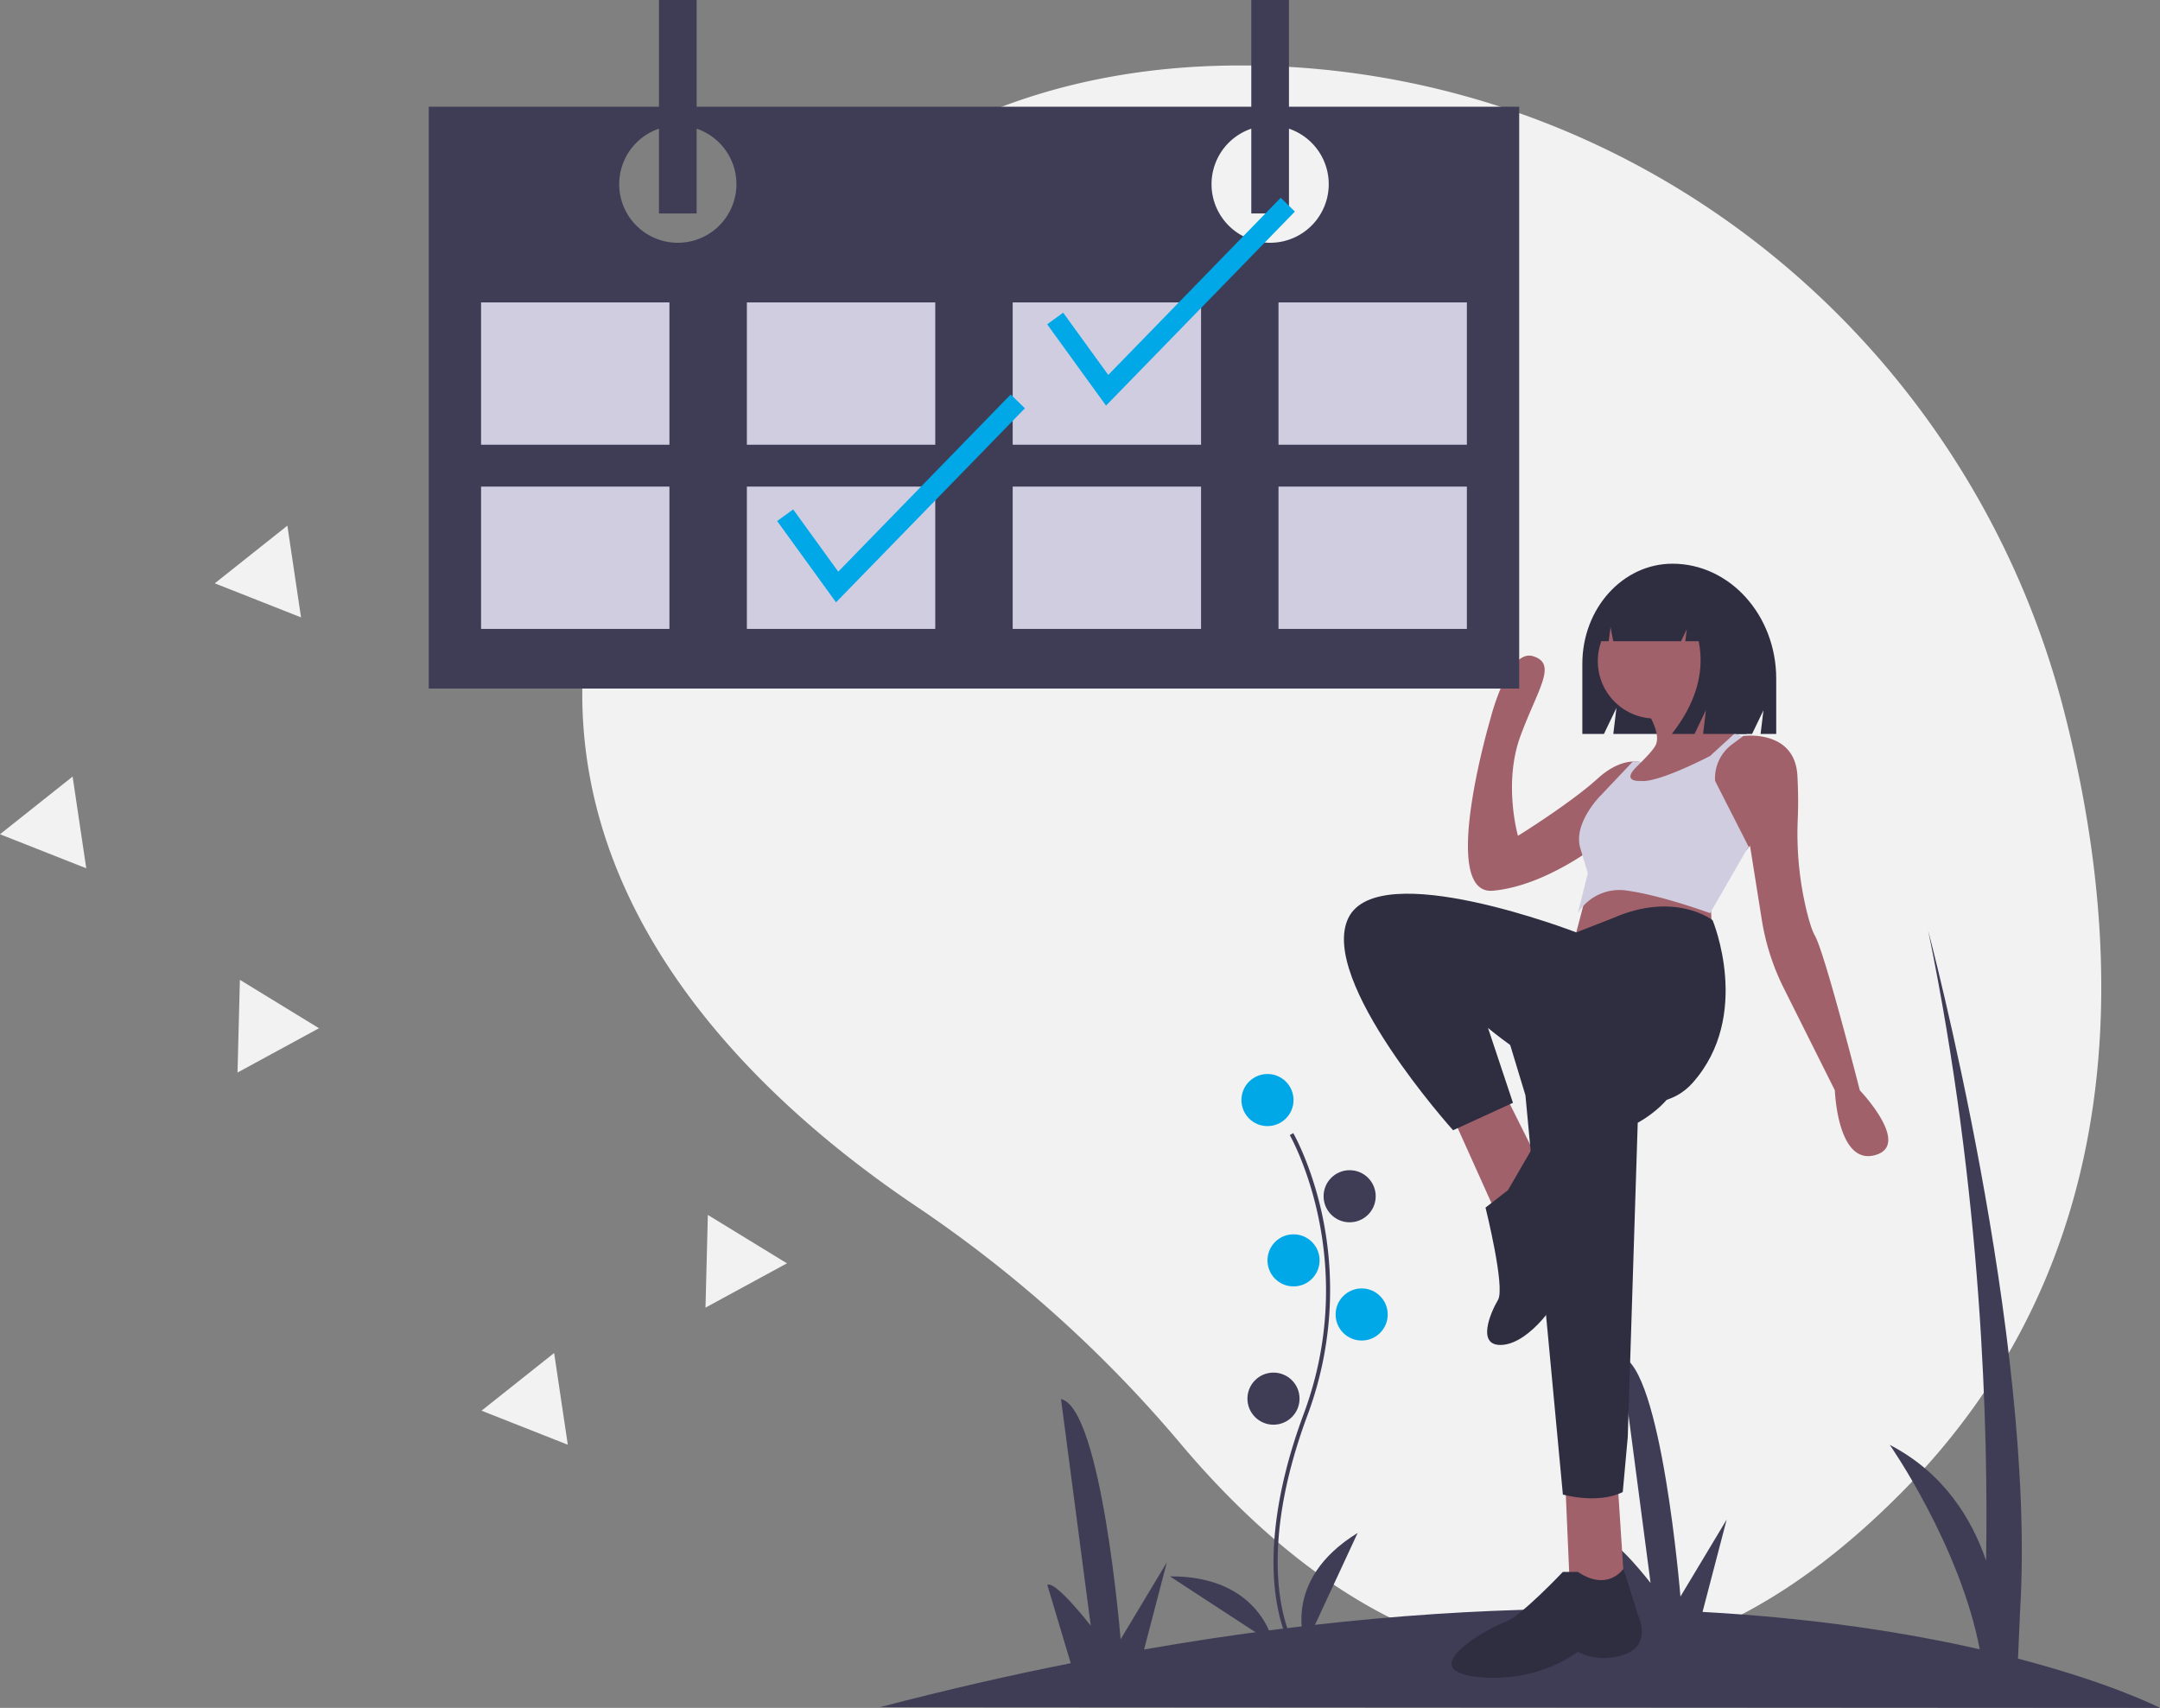 <svg id="baf4e193-26a3-4e33-8217-1f962a842cc8" data-name="Layer 1" xmlns="http://www.w3.org/2000/svg" width="955.457" height="755.522" viewBox="0 0 955.457 755.522"><rect x="0" y="0" width="955.457" height="755.522" fill="#808080" stroke="none"/><title>Booked</title><path d="M1035.567,387.929C993.94,224.243,850.106,106.085,681.276,101.345c-89.255-2.505-183.177,27.096-251.558,130.685-122.24,185.175,7.512,313.137,97.971,373.941A566.027,566.027,0,0,1,644.685,711.127c61.102,72.508,178.649,162.609,318.643,21.434C1064.795,630.237,1063.294,496.96,1035.567,387.929Z" transform="translate(-122.271 -72.239)" fill="#f2f2f2"/><path d="M511.576,827.417q43.852-11.422,84.325-19.424L585.534,773.331c3.607-2.003,19.221,18.055,19.221,18.055l-13.161-100.251c18.028,4.021,26.38,106.274,26.38,106.274l20.455-34.07-10.082,38.582c82.565-14.418,153.806-18.89,213.689-17.818l-8.874-29.667c3.607-2.003,19.221,18.055,19.221,18.055L839.221,672.239c18.028,4.021,26.38,106.274,26.38,106.274l20.455-34.07-10.679,40.864c50.187,2.755,91.078,9.351,122.623,16.546-8.845-46.109-39.803-90.447-39.803-90.447,23.817,12.377,36.2,32.526,42.604,51.199.966-56.675-1.544-161.846-25.638-278.742,0,0,47.971,180.467,40.686,300.755l-.928,21.367c41.823,10.909,62.806,21.775,62.806,21.775Z" transform="translate(-122.271 -72.239)" fill="#3f3d56"/><path d="M692.81,799.58c-.203-.332-5-8.342-6.664-24.975-1.525-15.259-.545-40.98,12.795-76.859,25.271-67.97-5.824-122.811-6.142-123.358l1.534-.89c.081.139,8.104,14.121,12.844,36.386a158.74,158.74,0,0,1-6.574,88.48c-25.227,67.854-6.472,99.975-6.28,100.292Z" transform="translate(-122.271 -72.239)" fill="#3f3d56"/><circle cx="560.657" cy="486.634" r="11.525" fill="#00a8e8"/><circle cx="597.004" cy="529.187" r="11.525" fill="#3f3d56"/><circle cx="572.182" cy="557.555" r="11.525" fill="#00a8e8"/><circle cx="602.323" cy="581.491" r="11.525" fill="#00a8e8"/><circle cx="563.317" cy="618.725" r="11.525" fill="#3f3d56"/><path d="M699.772,800.004s-11.525-28.368,23.049-49.645Z" transform="translate(-122.271 -72.239)" fill="#3f3d56"/><path d="M685.599,799.49s-5.245-30.167-45.84-29.909Z" transform="translate(-122.271 -72.239)" fill="#3f3d56"/><path d="M862.083,321.608h0c-22.022,0-39.874,19.812-39.874,44.251v31.05h9.55l5.529-11.504-1.382,11.504h61.381l5.026-10.458-1.256,10.458h6.911v-24.38C907.968,344.407,887.425,321.608,862.083,321.608Z" transform="translate(-122.271 -72.239)" fill="#2f2e41"/><path d="M824.631,465.165l-6.623,25.387,61.812-2.208-1.104-20.972S832.358,455.231,824.631,465.165Z" transform="translate(-122.271 -72.239)" fill="#a0616a"/><polygon points="642.755 494.475 662.623 538.627 681.388 515.447 665.935 484.541 642.755 494.475" fill="#a0616a"/><polygon points="692.426 656.733 694.633 707.507 718.917 707.507 715.605 656.733 692.426 656.733" fill="#a0616a"/><path d="M785.998,520.355l11.038,36.425,16.557,176.607s15.453,4.415,26.491-1.104l2.208-24.283,4.415-139.078s20.972-11.038,18.764-26.491-7.727-36.425-7.727-36.425Z" transform="translate(-122.271 -72.239)" fill="#2f2e41"/><path d="M820.216,767.604H813.593s-18.764,19.868-25.387,22.076-40.84,20.972-13.246,24.283,45.256-11.038,45.256-11.038,8.83,5.519,20.972,1.104,5.519-17.661,5.519-17.661-6.164-20.187-6.393-20.028S833.462,776.435,820.216,767.604Z" transform="translate(-122.271 -72.239)" fill="#2f2e41"/><circle cx="732.162" cy="292.481" r="25.387" fill="#a0616a"/><path d="M891.963,397.834l-11.678,9.735-1.567,1.302L877.613,422.117H834.565s5.872-5.088,11.325-10.354c.11-.121.232-.254.364-.375.74-.717,1.402-1.38,1.998-1.976.32-.331.629-.64.905-.927.453-.475.894-.927,1.336-1.38a.038.038,0,0,0,.011-.022,43.079,43.079,0,0,0,3.179-3.731l.011-.011a12.816,12.816,0,0,0,.74-1.093c3.311-5.519-4.415-16.557-4.415-16.557l24.283-12.142c.85,11.965,10.972,19.957,15.497,22.959C891.124,397.381,891.963,397.834,891.963,397.834Z" transform="translate(-122.271 -72.239)" fill="#a0616a"/><path d="M951.567,583.271c-16.557,4.415-17.661-28.699-17.661-28.699l-22.598-45.195a104.516,104.516,0,0,1-9.736-30.32l-5.195-32.657-1.578,1.887v.011l-2.837,1.413L874.721,422.117l-4.835-7.727v-8.83l16.557-7.727h6.623s.143-.022.397-.044c3.046-.32,22.871-1.645,23.886,17.705.4,7.594.365,13.886.159,18.822a145.762,145.762,0,0,0,3.85,40.632c1.169,4.794,2.443,8.958,3.718,11.189,4.415,7.727,19.868,68.435,19.868,68.435S968.124,578.856,951.567,583.271Z" transform="translate(-122.271 -72.239)" fill="#a0616a"/><path d="M850.018,409.975l-4.183,7.627-2.473,4.515L831.254,444.193s-3.433,2.804-8.996,6.424c-9.25,6.016-24.416,14.272-39.571,15.652-24.283,2.208-1.104-76.162-1.104-76.162s7.727-30.906,18.764-27.595,2.208,14.349-5.519,35.321-1.104,44.152-1.104,44.152,23.18-14.349,35.321-25.387c6.325-5.751,11.755-7.307,15.497-7.473h.011a14.055,14.055,0,0,1,3.698.287A8.351,8.351,0,0,1,850.018,409.975Z" transform="translate(-122.271 -72.239)" fill="#a0616a"/><path d="M853.683,403.353c-.044.121-.563,1.104-4.526,5.133A53.271,53.271,0,0,0,853.683,403.353Z" transform="translate(-122.271 -72.239)" fill="#d0cde1"/><path d="M895.826,446.952l-1.027,1.347-16.082,27.904s-20.972-7.727-36.425-9.934a21.647,21.647,0,0,0-22.065,9.901l4.404-17.628-2.373-7.925c-.276-.927-.596-1.954-.938-3.113-3.311-11.038,8.83-23.18,8.83-23.18l14.393-15.199h.011a14.055,14.055,0,0,1,3.698.287c-.596.596-1.258,1.258-1.998,1.976-.133.121-.254.254-.364.375-4.228,4.316-2.031,5.519-.055,5.839a9.721,9.721,0,0,0,1.976.099c4.603.662,14.68-3.378,22.076-6.755,5.033-2.296,8.83-4.283,8.83-4.283l9.636-8.83,1.446-1.325c1.325.872,2.163,1.325,2.163,1.325h1.104s.143-.022.397-.044l-5.026,3.729a18.685,18.685,0,0,0-7.513,16.183h0Z" transform="translate(-122.271 -72.239)" fill="#d0cde1"/><path d="M835.669,478.41,819.532,484.712s-87.619-33.896-100.865-6.302,46.359,93.822,46.359,93.822l26.491-12.142-11.038-33.114s64.02,54.086,90.511,24.283,8.83-71.942,8.83-71.942S863.264,466.269,835.669,478.41Z" transform="translate(-122.271 -72.239)" fill="#2f2e41"/><path d="M789.31,598.724l-9.934,7.727s8.83,35.321,5.519,40.84-9.934,20.972,2.208,19.868,25.387-19.868,26.491-26.491,8.83-26.491,8.83-26.491,13.246-30.906,3.311-32.01-25.757-1.843-25.757-1.843Z" transform="translate(-122.271 -72.239)" fill="#2f2e41"/><path d="M873.419,333.798a20.912,20.912,0,0,0-16.5-8.42H856.136c-15.094,0-27.329,13.658-27.329,30.506v0H833.864l.817-6.217,1.198,6.217H865.874l2.513-5.26-.628,5.26h5.901q4.13,20.513-11.869,41.025h10.052l5.026-10.519-1.257,10.519h19.162l3.77-24.195C898.544,354.596,888.016,339.231,873.419,333.798Z" transform="translate(-122.271 -72.239)" fill="#2f2e41"/><path d="M692.436,119.456V72.239H675.771v47.217h-245.345V72.239h-16.665v47.217H311.919V376.837H794.277V119.456Zm-270.342,60.179a25.923,25.923,0,0,1-8.332-50.47v37.508h16.665V129.165a25.923,25.923,0,0,1-8.332,50.47Zm262.01,0a25.923,25.923,0,0,1-8.332-50.47v37.508h16.665V129.165a25.923,25.923,0,0,1-8.332,50.47Z" transform="translate(-122.271 -72.239)" fill="#3f3d56"/><rect x="212.794" y="133.782" width="83.325" height="62.956" fill="#d0cde1"/><rect x="330.374" y="133.782" width="83.325" height="62.956" fill="#d0cde1"/><rect x="447.955" y="133.782" width="83.325" height="62.956" fill="#d0cde1"/><rect x="565.535" y="133.782" width="83.325" height="62.956" fill="#d0cde1"/><rect x="212.794" y="215.256" width="83.325" height="62.956" fill="#d0cde1"/><rect x="330.374" y="215.256" width="83.325" height="62.956" fill="#d0cde1"/><rect x="447.955" y="215.256" width="83.325" height="62.956" fill="#d0cde1"/><rect x="565.535" y="215.256" width="83.325" height="62.956" fill="#d0cde1"/><polygon points="489.24 179.428 463.196 143.462 470.291 138.326 490.226 165.857 566.513 87.481 572.789 93.59 489.24 179.428" fill="#00a8e8"/><polygon points="369.808 266.456 343.764 230.49 350.858 225.354 370.794 252.885 447.081 174.509 453.356 180.618 369.808 266.456" fill="#00a8e8"/><polygon points="133.157 273.11 114.079 265.581 95 258.053 111.059 245.295 127.118 232.536 130.138 252.823 133.157 273.11" fill="#f2f2f2"/><polygon points="251.157 639.11 232.079 631.581 213 624.053 229.059 611.295 245.118 598.536 248.138 618.823 251.157 639.11" fill="#f2f2f2"/><polygon points="38.157 384.11 19.079 376.581 0 369.053 16.059 356.295 32.118 343.536 35.138 363.823 38.157 384.11" fill="#f2f2f2"/><polygon points="141.102 454.866 123.083 464.663 105.065 474.461 105.589 453.958 106.113 433.454 123.608 444.16 141.102 454.866" fill="#f2f2f2"/><polygon points="348.102 558.866 330.083 568.663 312.065 578.461 312.589 557.958 313.113 537.454 330.608 548.16 348.102 558.866" fill="#f2f2f2"/></svg>